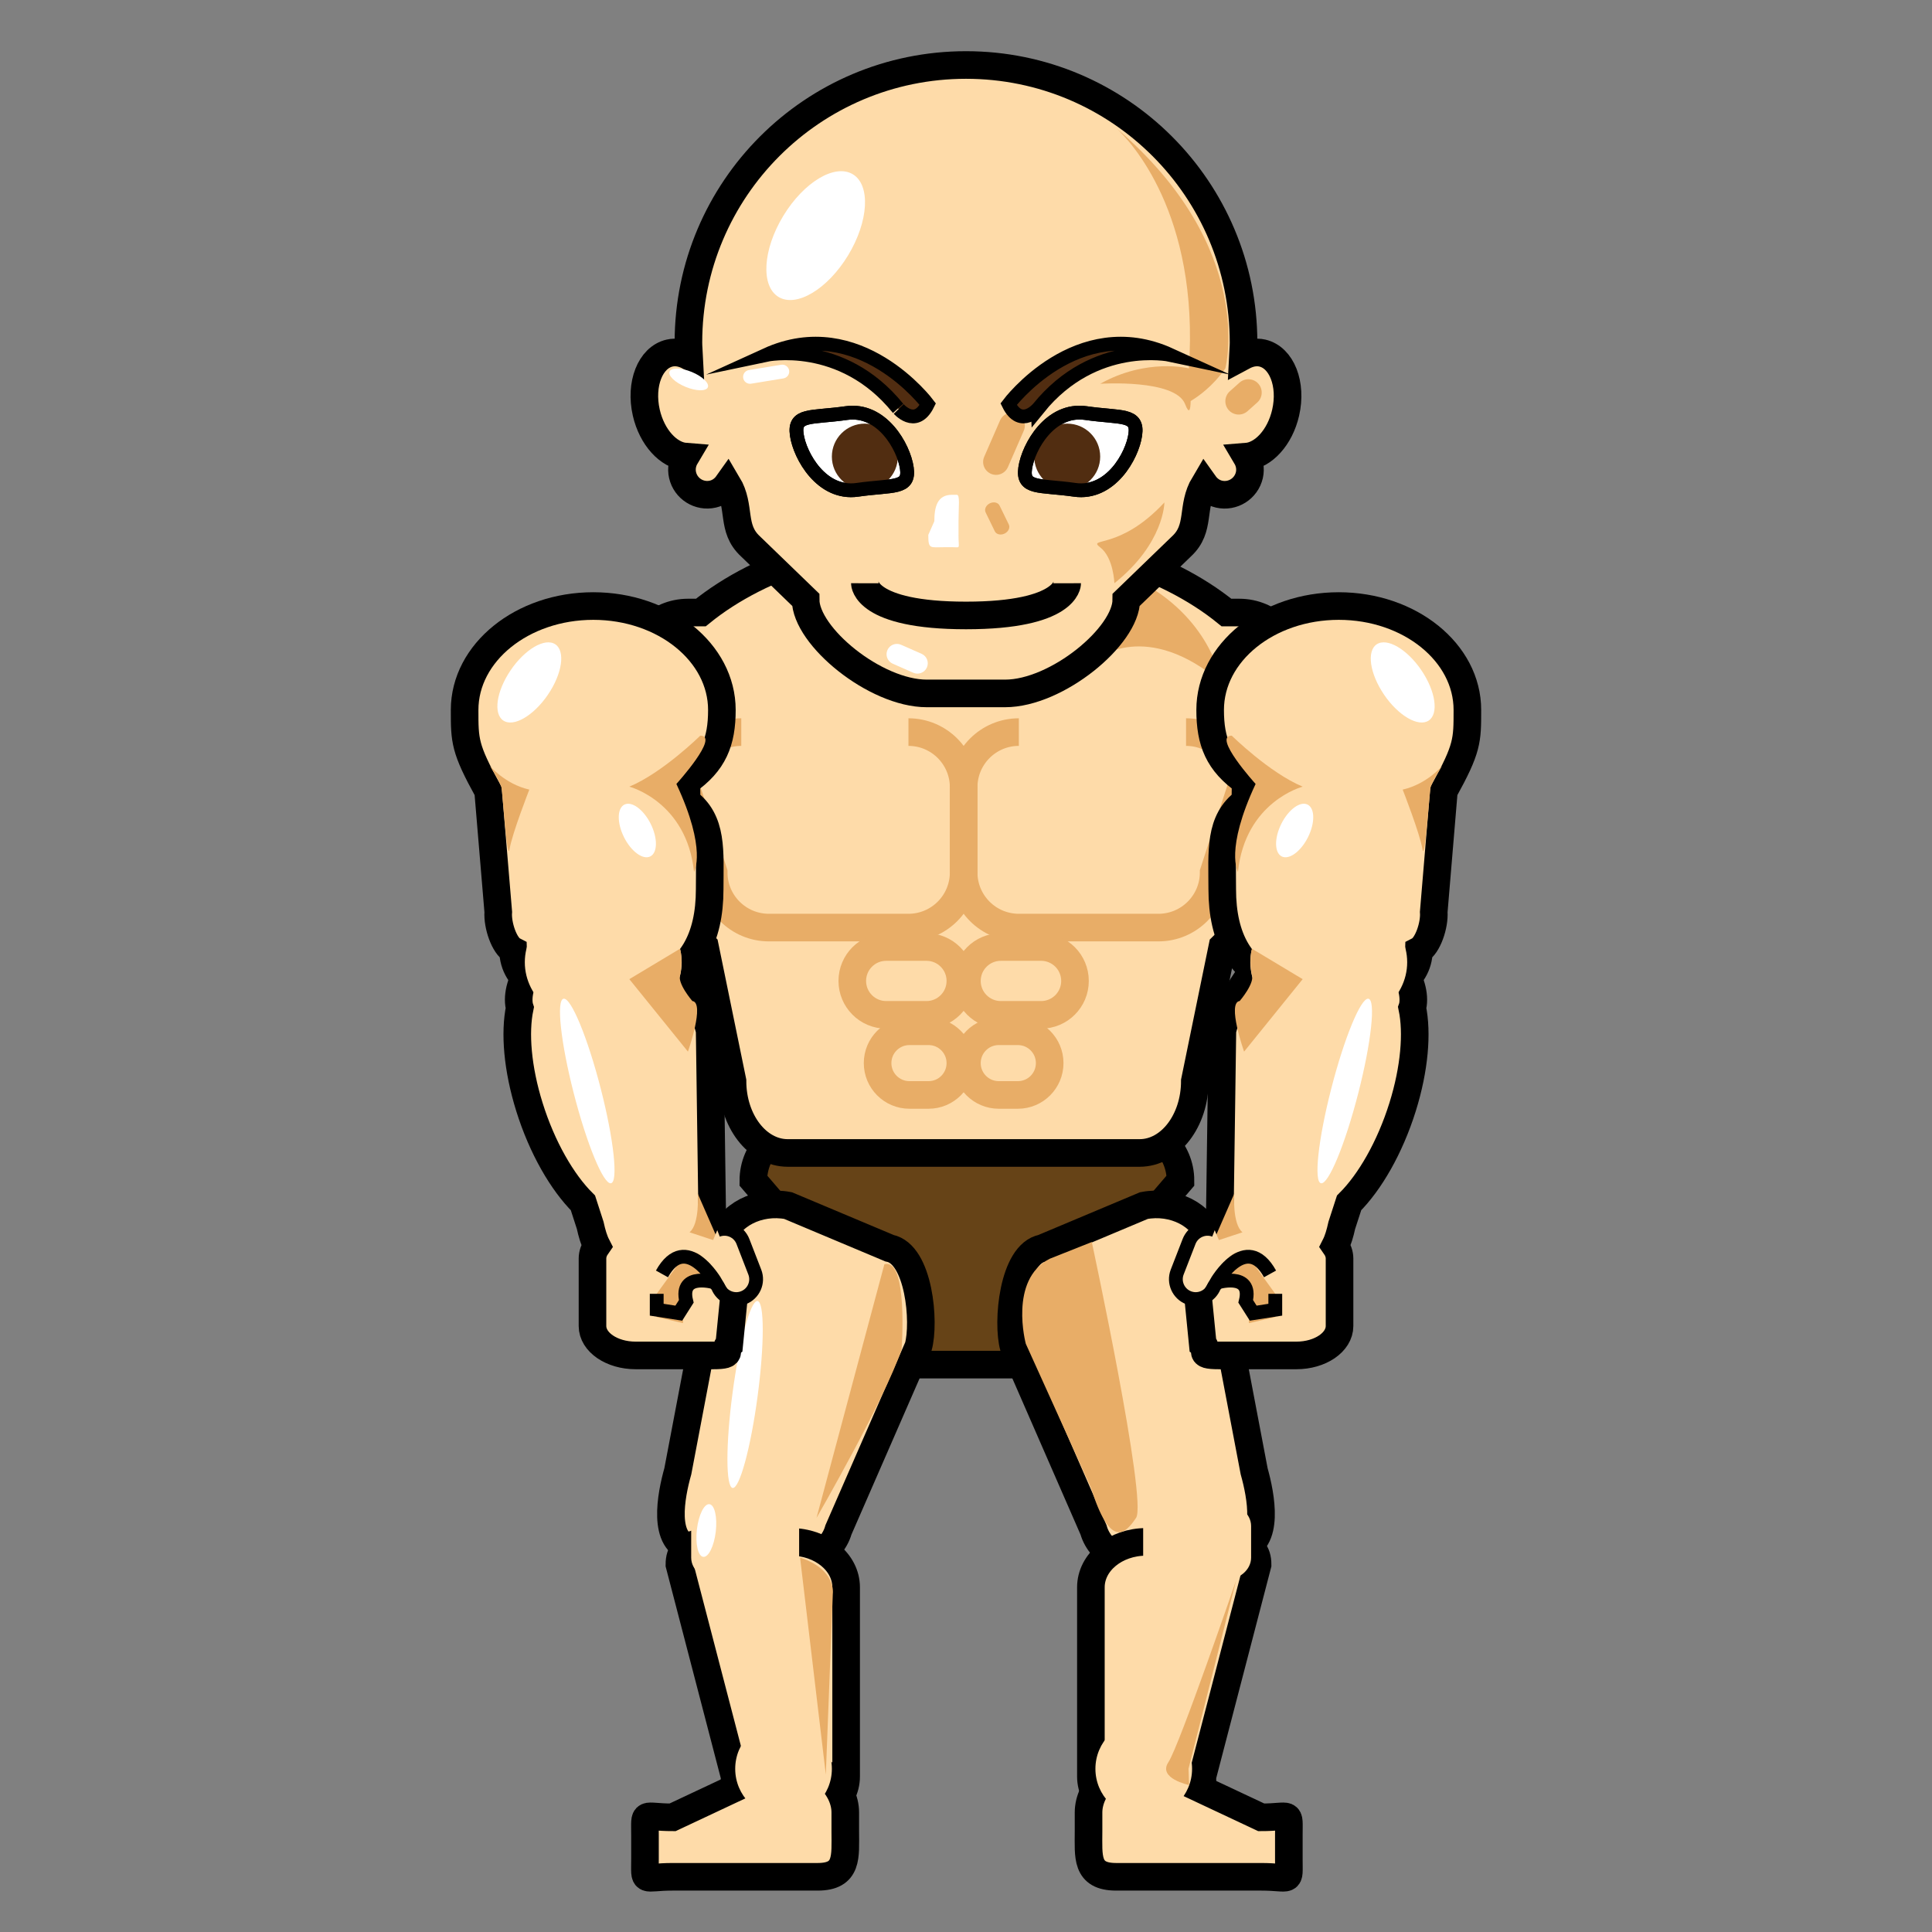 <?xml version="1.0" encoding="utf-8"?>
<!-- Generator: Adobe Illustrator 16.0.0, SVG Export Plug-In . SVG Version: 6.00 Build 0)  -->
<!DOCTYPE svg PUBLIC "-//W3C//DTD SVG 1.1//EN" "http://www.w3.org/Graphics/SVG/1.1/DTD/svg11.dtd">
<svg version="1.1" xmlns="http://www.w3.org/2000/svg" xmlns:xlink="http://www.w3.org/1999/xlink" x="0px" y="0px" width="70px"
	 height="70px" viewBox="0 0 70 70" enable-background="new 0 0 70 70" xml:space="preserve">
<rect x="0" y="0" width="70" height="70" fill="#808080" stroke="none"/>
<g id="Calque_1">
</g>
<g id="Calque_7">
	<path fill="#664317" stroke="#000000" stroke-miterlimit="10" d="M38.771,47.442c0,1.104-0.896,2-2,2h-3.476c-1.104,0-2-0.896-2-2
		l-4-4.667c0-1.104,0.896-2,2-2h11.476c1.104,0,2,0.896,2,2L38.771,47.442z"/>
	<path fill="#FEDBA9" stroke="#000000" stroke-miterlimit="10" d="M30.379,55.429c-0.25,0.886-1.324,1.438-2.4,1.231l-2.923-0.557
		c-1.076-0.205-0.746-1.911-0.497-2.797l1.595-8.394c0.25-0.886,1.324-1.438,2.4-1.231l3.671,1.543
		c1.076,0.206,1.295,2.692,1.046,3.577L30.379,55.429z"/>
	<path fill="#FEDBA9" stroke="#000000" stroke-miterlimit="10" d="M39.62,55.429c0.25,0.886,1.324,1.438,2.4,1.231l2.922-0.557
		c1.076-0.205,0.746-1.911,0.498-2.797l-1.596-8.394c-0.249-0.886-1.323-1.438-2.399-1.231l-3.671,1.543
		c-1.076,0.206-1.295,2.692-1.047,3.577L39.62,55.429z"/>
	<g>
		<path fill="#FEDBA9" stroke="#000000" stroke-miterlimit="10" d="M30.657,64.366c0,0.908-0.896,1.646-2,1.646h-1.041
			c-1.105,0-1-0.737-1-1.646l-2-7.679c0-0.908,0.895-0.822,2-0.822h2.041c1.104,0,2,0.736,2,1.646V64.366z"/>
		<path fill="#FEDBA9" stroke="#000000" stroke-miterlimit="10" d="M39.525,64.366c0,0.908,0.895,1.646,2,1.646h1.04
			c1.104,0,1-0.737,1-1.646l2-7.679c0-0.908-0.896-0.822-2-0.822h-2.04c-1.105,0-2,0.736-2,1.646V64.366z"/>
	</g>
	<g>
		<path fill="#FEDBA9" stroke="#000000" stroke-miterlimit="10" d="M30.626,66.354c0,0.909,0.104,1.646-1,1.646h-5.257
			c-1.104,0-1,0.264-1-0.646v-0.863c0-0.909-0.104-0.646,1-0.646l4.257-2c1.104,0,2,0.914,2,1.823V66.354z"/>
		<path fill="#FEDBA9" stroke="#000000" stroke-miterlimit="10" d="M46.697,67.354c0,0.909,0.104,0.646-1,0.646H40.44
			c-1.104,0-1-0.736-1-1.646v-0.686c0-0.909,0.896-1.823,2-1.823l4.257,2c1.104,0,1-0.264,1,0.646V67.354z"/>
	</g>
	<g>
		<path fill="#FEDBA9" d="M28.954,56.435c0,0.454-1.447,0.822-1.998,0.822h-0.915c-0.552,0-0.998-0.368-0.998-0.822v-1.143
			c0-0.454,0.446-0.822,0.998-0.822h0.915c0.55,0,1.998,0.368,1.998,0.822V56.435z"/>
		<path fill="#FEDBA9" d="M45.33,56.435c0,0.454-0.447,0.822-0.998,0.822h-0.915c-0.552,0-1.998-0.368-1.998-0.822v-1.143
			c0-0.454,1.446-0.822,1.998-0.822h0.915c0.551,0,0.998,0.368,0.998,0.822V56.435z"/>
	</g>
	
		<ellipse transform="matrix(0.991 0.132 -0.132 0.991 6.912 -3.123)" fill="#FFFFFF" cx="26.998" cy="50.539" rx="0.458" ry="3.417"/>
	<path fill="#E8AD67" d="M32.042,45.809l-2.458,9.187c0,0,2.459-4.263,3.083-6.102C32.667,48.894,32.913,45.569,32.042,45.809z"/>
	<path fill="#E8AD67" d="M39.558,45.001c0,0,2.017,9.377,1.604,9.994s-0.945,1.098-1.637-1.097l-2.358-5.21
		c0,0-0.626-2.32,0.866-3.081L39.558,45.001z"/>
	<circle fill="#FEDBA9" cx="28.389" cy="64.087" r="1.751"/>
	<circle fill="#FEDBA9" cx="41.44" cy="64.087" r="1.751"/>
	
		<ellipse transform="matrix(0.993 0.116 -0.116 0.993 6.628 -2.599)" fill="#FFFFFF" cx="25.578" cy="55.474" rx="0.344" ry="0.961"/>
	<path fill="#E8AD67" d="M44.788,57.257c0,0-2.058,5.997-2.454,6.589s0.749,0.829,0.749,0.829l-0.021-0.588L44.788,57.257z"/>
	<path fill="#E8AD67" d="M28.988,56.435l0.933,7.86l0.253-6.545C30.174,57.75,30.316,56.869,28.988,56.435z"/>
</g>
<g id="Calque_6">
	<path fill="#FEDBA9" stroke="#000000" stroke-miterlimit="10" d="M46.9,26.183v-1.99c0-1.104-0.895-2-2-2h-0.463
		c-2.203-1.792-5.645-2.864-9.522-2.864s-7.318,1.072-9.522,2.864H24.93c-1.105,0-2,0.896-2,2v1.992
		c-0.042,0.274-0.063,0.555-0.063,0.841s0.021,0.564,0.063,0.834l2,4.999c0,0.563,0.235,1.071,0.61,1.434l1,4.875
		c0,1.439,0.896,2.606,2,2.606h12.751c1.104,0,2-1.167,2-2.606l1-4.875c0.375-0.364,0.609-0.871,0.609-1.434l2-4.997
		c0.041-0.271,0.063-0.55,0.063-0.837S46.941,26.458,46.9,26.183z"/>
	<g>
		<path fill="none" stroke="#E8AD67" stroke-miterlimit="10" d="M32.915,26.525c1.104,0,2,0.896,2,2v3.083c0,1.104-0.896,2-2,2
			h-5.057c-1.104,0-2-0.896-2-2l-1-3.083c0-1.104,0.896-2,2-2"/>
		<path fill="none" stroke="#E8AD67" stroke-miterlimit="10" d="M42.973,26.525c1.104,0,2,0.896,2,2l-1,3.083c0,1.104-0.896,2-2,2
			h-5.058c-1.105,0-2-0.896-2-2v-3.083c0-1.104,0.896-2,2-2"/>
	</g>
	<g>
		<path fill="none" stroke="#E8AD67" stroke-miterlimit="10" d="M34.796,35.541c0,0.679-0.55,1.229-1.229,1.229h-1.458
			c-0.679,0-1.229-0.55-1.229-1.229l0,0c0-0.679,0.55-1.229,1.229-1.229h1.458C34.246,34.312,34.796,34.862,34.796,35.541
			L34.796,35.541z"/>
		<path fill="none" stroke="#E8AD67" stroke-miterlimit="10" d="M34.796,38.518c0,0.638-0.517,1.154-1.153,1.154H32.95
			c-0.637,0-1.153-0.517-1.153-1.154l0,0c0-0.637,0.517-1.153,1.153-1.153h0.693C34.28,37.364,34.796,37.881,34.796,38.518
			L34.796,38.518z"/>
		<path fill="none" stroke="#E8AD67" stroke-miterlimit="10" d="M35.033,35.541c0,0.679,0.551,1.229,1.229,1.229h1.458
			c0.68,0,1.229-0.55,1.229-1.229l0,0c0-0.679-0.55-1.229-1.229-1.229h-1.458C35.584,34.312,35.033,34.862,35.033,35.541
			L35.033,35.541z"/>
		<path fill="none" stroke="#E8AD67" stroke-miterlimit="10" d="M35.033,38.518c0,0.638,0.518,1.154,1.154,1.154h0.693
			c0.637,0,1.152-0.517,1.152-1.154l0,0c0-0.637-0.516-1.153-1.152-1.153h-0.693C35.551,37.364,35.033,37.881,35.033,38.518
			L35.033,38.518z"/>
	</g>
	<path fill="#E8AD67" d="M39.752,23.868c0,0,1.785-1.444,4.498,0.857c0,0-0.313-2.197-2.823-3.593L39.752,23.868z"/>
</g>
<g id="Calque_2">
	<path fill="#FEDBA9" stroke="#000000" stroke-miterlimit="10" d="M45.736,12.792c-0.237-0.054-0.479-0.002-0.706,0.12
		c0.008-0.167,0.026-0.332,0.026-0.501c0-5.554-4.501-10.056-10.056-10.056c-5.554,0-10.057,4.502-10.057,10.056
		c0,0.169,0.019,0.334,0.027,0.501c-0.228-0.122-0.47-0.174-0.707-0.12c-0.703,0.16-1.082,1.126-0.847,2.158
		c0.205,0.898,0.808,1.548,1.424,1.596c-0.116,0.195-0.163,0.431-0.109,0.668c0.113,0.493,0.603,0.801,1.096,0.689
		c0.228-0.052,0.41-0.19,0.535-0.366c0.501,0.837,0.115,1.6,0.828,2.258l2,1.933c0,1.324,2.518,3.396,4.39,3.396h2.837
		c1.873,0,4.391-2.073,4.391-3.396l2-1.932c0.713-0.658,0.327-1.42,0.828-2.258c0.125,0.176,0.307,0.314,0.534,0.366
		c0.493,0.112,0.983-0.196,1.097-0.689c0.054-0.238,0.006-0.474-0.109-0.668c0.616-0.048,1.219-0.698,1.424-1.596
		C46.818,13.919,46.438,12.953,45.736,12.792z"/>
	
		<ellipse transform="matrix(-0.855 -0.518 0.518 -0.855 50.4 31.134)" fill="#FFFFFF" cx="29.548" cy="8.528" rx="1.375" ry="2.599"/>
	
		<ellipse transform="matrix(0.925 0.381 -0.381 0.925 7.114 -8.466)" fill="#FFFFFF" cx="24.944" cy="13.74" rx="0.75" ry="0.292"/>
	<path fill="#FFFFFF" d="M34.728,19.38c0,0.529,0.09,0.446-0.219,0.446h-0.286c-0.529,0-0.589,0.083-0.589-0.446l0.219-0.495
		c0-0.529,0.111-0.958,0.641-0.958h0.172c0.124,0,0.063,0.429,0.063,0.958V19.38z"/>
	<path fill="#FFFFFF" d="M28.592,13.422c0.022,0.137-0.07,0.265-0.206,0.288l-1.172,0.192c-0.136,0.022-0.265-0.07-0.287-0.206l0,0
		c-0.022-0.137,0.07-0.265,0.206-0.288l1.172-0.192C28.441,13.193,28.57,13.286,28.592,13.422L28.592,13.422z"/>
</g>
<g id="Calque_3">
	<g>
		<path fill="#FFFFFF" stroke="#000000" stroke-width="0.5" stroke-miterlimit="10" d="M32.856,16.962
			c-0.109-0.768-0.903-2.18-2.192-1.995c-1.29,0.184-1.905,0.016-1.795,0.784c0.11,0.768,0.903,2.181,2.193,1.996
			S32.966,17.731,32.856,16.962z"/>
		<path fill="#FFFFFF" stroke="#000000" stroke-width="0.5" stroke-miterlimit="10" d="M37.145,16.962
			c0.111-0.768,0.904-2.18,2.193-1.996c1.289,0.185,1.904,0.017,1.795,0.785c-0.109,0.768-0.902,2.18-2.192,1.996
			S37.035,17.731,37.145,16.962z"/>
		<circle fill="#512D11" cx="31.335" cy="16.544" r="1.195"/>
		<circle fill="#512D11" cx="38.667" cy="16.544" r="1.195"/>
		<path fill="none" stroke="#000000" stroke-width="0.5" stroke-miterlimit="10" d="M32.856,16.962
			c-0.109-0.768-0.903-2.18-2.192-1.995c-1.29,0.184-1.905,0.016-1.795,0.784c0.11,0.768,0.903,2.181,2.193,1.996
			S32.966,17.731,32.856,16.962z"/>
		<path fill="none" stroke="#000000" stroke-width="0.5" stroke-miterlimit="10" d="M37.145,16.962
			c0.111-0.768,0.904-2.18,2.193-1.996c1.289,0.185,1.904,0.017,1.795,0.785c-0.109,0.768-0.902,2.18-2.192,1.996
			S37.035,17.731,37.145,16.962z"/>
	</g>
	<path fill="none" stroke="#000000" stroke-miterlimit="10" d="M38.667,21.132c0,0,0.002,1.167-3.666,1.167
		s-3.666-1.167-3.666-1.167"/>
	<path fill="#E8AD67" d="M36.519,16.924c-0.104,0.237-0.381,0.346-0.617,0.242l0,0c-0.237-0.104-0.346-0.38-0.242-0.617l0.574-1.317
		c0.104-0.237,0.38-0.346,0.617-0.242l0,0c0.237,0.104,0.346,0.38,0.242,0.617L36.519,16.924z"/>
	<path fill="#E8AD67" d="M45.591,13.901c0.178,0.199,0.161,0.503-0.037,0.681l-0.353,0.315c-0.199,0.178-0.504,0.161-0.682-0.038
		l0,0c-0.177-0.198-0.16-0.503,0.038-0.681l0.353-0.315C45.109,13.686,45.414,13.703,45.591,13.901L45.591,13.901z"/>
	<g>
		<path fill="#E8AD67" d="M40.457,4.653c-0.047-0.044-0.081-0.074-0.081-0.074C40.405,4.604,40.429,4.628,40.457,4.653z"/>
		<path fill="#E8AD67" d="M40.457,4.653c0.47,0.437,3.008,3.072,2.618,8.694c-0.003,0-1.52-0.387-3.213,0.558
			c0,0,2.722-0.18,3.076,0.737c0.149,0.387,0.196,0.215,0.202-0.111c0.277-0.166,0.799-0.532,1.257-1.184
			C44.397,13.347,45.544,9.003,40.457,4.653z"/>
	</g>
	<path fill="#E8AD67" d="M40.376,21.132c0,0-0.027-0.923-0.514-1.3s0.701,0.123,2.326-1.627
		C42.188,18.204,42.188,19.685,40.376,21.132z"/>
	<path fill="#FFFFFF" d="M33.583,24.183c-0.083,0.189-0.305,0.275-0.494,0.192l-0.744-0.328c-0.189-0.083-0.275-0.305-0.192-0.494
		l0,0c0.083-0.189,0.305-0.275,0.494-0.192l0.744,0.328C33.581,23.772,33.667,23.994,33.583,24.183L33.583,24.183z"/>
	<path fill="#E8AD67" d="M36.551,19.004c0.055,0.113-0.014,0.261-0.153,0.329l0,0c-0.14,0.068-0.298,0.031-0.354-0.083l-0.333-0.685
		c-0.055-0.114,0.013-0.261,0.153-0.329l0,0c0.14-0.068,0.298-0.031,0.353,0.083L36.551,19.004z"/>
	<g>
		<path fill="#512D11" stroke="#000000" stroke-width="0.5" stroke-miterlimit="10" d="M33.615,14.643c0,0-2.484-3.322-5.855-1.786
			c0,0,2.738-0.58,4.771,1.929C32.531,14.786,33.167,15.554,33.615,14.643z"/>
		<path fill="#512D11" stroke="#000000" stroke-width="0.5" stroke-miterlimit="10" d="M36.544,14.643c0,0,2.484-3.322,5.855-1.786
			c0,0-2.738-0.58-4.771,1.929C37.628,14.786,36.992,15.554,36.544,14.643z"/>
	</g>
</g>
<g id="Calque_5">
	<g>
		<g>
			<path fill="#FEDBA9" stroke="#000000" stroke-miterlimit="10" d="M24.863,28.32c0.998-0.69,1.292-1.452,1.292-2.597
				c0-2.08-2.087-3.765-4.66-3.765c-2.574,0-4.661,1.686-4.661,3.765c0,1.116-0.003,1.39,0.852,2.939l0.367,4.38
				c-0.036,0.473,0.216,1.225,0.535,1.391c0.024,1.124,1.11,1.689,2.508,1.689h0.923c0.586,0,1.121-0.166,1.552-0.435
				c1.478-0.458,2.142-1.691,2.142-3.468c0-1.358,0.125-2.488-0.834-3.18C24.872,28.995,24.875,28.365,24.863,28.32z"/>
			<path fill="#FFFFFF" d="M19.942,25.031c-0.48,0.784-1.211,1.283-1.633,1.114s-0.375-0.941,0.105-1.725
				c0.48-0.784,1.211-1.283,1.633-1.114S20.422,24.248,19.942,25.031z"/>
			<path fill="#E8AD67" d="M25.372,26.654c0,0-1.362,1.343-2.57,1.848c0,0,2.078,0.539,2.344,3.088c0,0,0.48-0.793-0.639-3.186
				C24.507,28.404,26.094,26.654,25.372,26.654z"/>
			<path fill="#FFFFFF" d="M22.566,30.242c0.232,0.529,0.656,0.89,0.947,0.807c0.29-0.084,0.337-0.58,0.105-1.109
				c-0.232-0.529-0.656-0.89-0.946-0.807C22.381,29.217,22.334,29.713,22.566,30.242z"/>
			<path fill="#E8AD67" d="M17.75,27.751c0,0,0.544,0.657,1.428,0.858c0,0-0.625,1.596-0.714,2.151
				c-0.089,0.556-0.259-2.11-0.297-2.235C18.088,28.271,17.75,27.751,17.75,27.751z"/>
		</g>
		<g>
			<path fill="#FEDBA9" stroke="#000000" stroke-miterlimit="10" d="M26.487,44.813c0.014-0.175-0.635-0.652-0.683-0.869
				l-0.092-6.607c-0.19-0.865-1.342-3.104-2.487-2.97l-2.581-0.263c-1.145,0.132-2.014,1.507-1.824,2.371l0.012,0.037
				c-0.189,0.907-0.085,2.203,0.351,3.599c0.46,1.473,1.187,2.725,1.938,3.472l0.263,0.813c0.063,0.287,0.135,0.537,0.241,0.743
				c-0.098,0.14-0.158,0.295-0.158,0.46v2.445c0,0.589,0.701,1.066,1.564,1.066h2.804c0.864,0,0.314-0.195,0.587-0.403l0.247-2.483
				C26.397,45.014,26.922,45.328,26.487,44.813z"/>
			<ellipse fill="#FEDBA9" cx="21.857" cy="34.864" rx="2.842" ry="2.379"/>
			<path fill="#FFFFFF" d="M21.767,39.447c0.474,1.846,0.639,3.38,0.368,3.425s-0.874-1.415-1.347-3.261
				c-0.474-1.846-0.639-3.38-0.368-3.425S21.293,37.601,21.767,39.447z"/>
			<path fill="#E8AD67" d="M24.637,34.375l-1.835,1.102l2.123,2.625c0,0,0.628-1.773,0.159-1.834c0,0-0.571-0.66-0.435-0.969
				C24.649,35.299,24.755,34.761,24.637,34.375z"/>
			<path fill="#E8AD67" d="M25.281,43.25c0,0,0.077,1.096-0.298,1.398l1.064,0.351L25.281,43.25z"/>
			<path fill="#FEDBA9" stroke="#000000" stroke-width="0.5" stroke-miterlimit="10" d="M25.988,44.572
				c0.37-0.144,0.787,0.04,0.93,0.41l0.429,1.107c0.144,0.369-0.04,0.786-0.41,0.93l0,0c-0.37,0.144-0.787-0.04-0.93-0.41
				l-0.559-0.746"/>
			<path fill="#E8AD67" d="M24.463,45.954c0.871-1.568,1.473,0.522,1.473,0.522s-1.456-0.131-1.189,0.963v0.5l-0.954-0.219v-0.844
				L24.463,45.954z"/>
			<path fill="none" stroke="#000000" stroke-width="0.5" stroke-miterlimit="10" d="M23.984,46.156
				c0.871-1.568,1.952,0.32,1.952,0.32s-1.338-0.419-1.071,0.675l-0.271,0.427l-0.8-0.125v-0.576"/>
		</g>
		<g>
			<path fill="#FEDBA9" stroke="#000000" stroke-miterlimit="10" d="M45.137,28.32c-0.998-0.69-1.291-1.452-1.291-2.597
				c0-2.08,2.086-3.765,4.66-3.765s4.66,1.686,4.66,3.765c0,1.116,0.004,1.39-0.852,2.939l-0.367,4.38
				c0.035,0.473-0.217,1.225-0.535,1.391c-0.024,1.124-1.111,1.689-2.509,1.689H47.98c-0.587,0-1.121-0.166-1.553-0.435
				c-1.478-0.458-2.143-1.691-2.143-3.468c0-1.358-0.124-2.488,0.835-3.18C45.128,28.995,45.125,28.365,45.137,28.32z"/>
			<path fill="#FFFFFF" d="M50.058,25.031c0.479,0.784,1.212,1.283,1.634,1.114s0.375-0.941-0.105-1.725
				c-0.48-0.784-1.211-1.283-1.633-1.114S49.578,24.248,50.058,25.031z"/>
			<path fill="#E8AD67" d="M44.629,26.654c0,0,1.361,1.343,2.569,1.848c0,0-2.078,0.539-2.345,3.088c0,0-0.479-0.793,0.64-3.186
				C45.493,28.404,43.906,26.654,44.629,26.654z"/>
			<path fill="#FFFFFF" d="M47.434,30.242c-0.232,0.529-0.656,0.89-0.947,0.807c-0.289-0.084-0.337-0.58-0.105-1.109
				c0.232-0.529,0.656-0.89,0.946-0.807C47.619,29.217,47.666,29.713,47.434,30.242z"/>
			<path fill="#E8AD67" d="M52.25,27.751c0,0-0.544,0.657-1.428,0.858c0,0,0.625,1.596,0.714,2.151
				c0.089,0.556,0.259-2.11,0.298-2.235C51.912,28.271,52.25,27.751,52.25,27.751z"/>
		</g>
		<g>
			<path fill="#FEDBA9" stroke="#000000" stroke-miterlimit="10" d="M43.514,44.813c-0.015-0.175,0.635-0.652,0.683-0.869
				l0.093-6.607c0.189-0.865,1.342-3.104,2.486-2.97l2.581-0.263c1.145,0.132,2.014,1.507,1.824,2.371l-0.013,0.037
				c0.189,0.907,0.086,2.203-0.35,3.599c-0.461,1.473-1.188,2.725-1.938,3.472l-0.264,0.813c-0.063,0.287-0.135,0.537-0.24,0.743
				c0.098,0.14,0.158,0.295,0.158,0.46v2.445c0,0.589-0.701,1.066-1.564,1.066h-2.803c-0.864,0-0.314-0.195-0.588-0.403
				l-0.246-2.483C43.604,45.014,43.078,45.328,43.514,44.813z"/>
			<ellipse fill="#FEDBA9" cx="48.143" cy="34.864" rx="2.842" ry="2.379"/>
			<path fill="#FFFFFF" d="M48.233,39.447c-0.474,1.846-0.639,3.38-0.368,3.425s0.873-1.415,1.347-3.261
				c0.474-1.846,0.639-3.38,0.368-3.425S48.707,37.601,48.233,39.447z"/>
			<path fill="#E8AD67" d="M45.363,34.375l1.835,1.102l-2.122,2.625c0,0-0.629-1.773-0.16-1.834c0,0,0.571-0.66,0.436-0.969
				C45.352,35.299,45.245,34.761,45.363,34.375z"/>
			<path fill="#E8AD67" d="M44.719,43.25c0,0-0.076,1.096,0.299,1.398l-1.064,0.351L44.719,43.25z"/>
			<path fill="#FEDBA9" stroke="#000000" stroke-width="0.5" stroke-miterlimit="10" d="M44.012,44.572
				c-0.369-0.144-0.786,0.04-0.93,0.41l-0.43,1.107c-0.143,0.369,0.041,0.786,0.41,0.93l0,0c0.371,0.144,0.787-0.04,0.931-0.41
				l0.559-0.746"/>
			<path fill="#E8AD67" d="M45.537,45.954c-0.871-1.568-1.474,0.522-1.474,0.522s1.456-0.131,1.188,0.963v0.5l0.954-0.219v-0.844
				L45.537,45.954z"/>
			<path fill="none" stroke="#000000" stroke-width="0.5" stroke-miterlimit="10" d="M46.016,46.156
				c-0.871-1.568-1.952,0.32-1.952,0.32s1.339-0.419,1.071,0.675l0.271,0.427l0.8-0.125v-0.576"/>
		</g>
	</g>
</g>
</svg>
